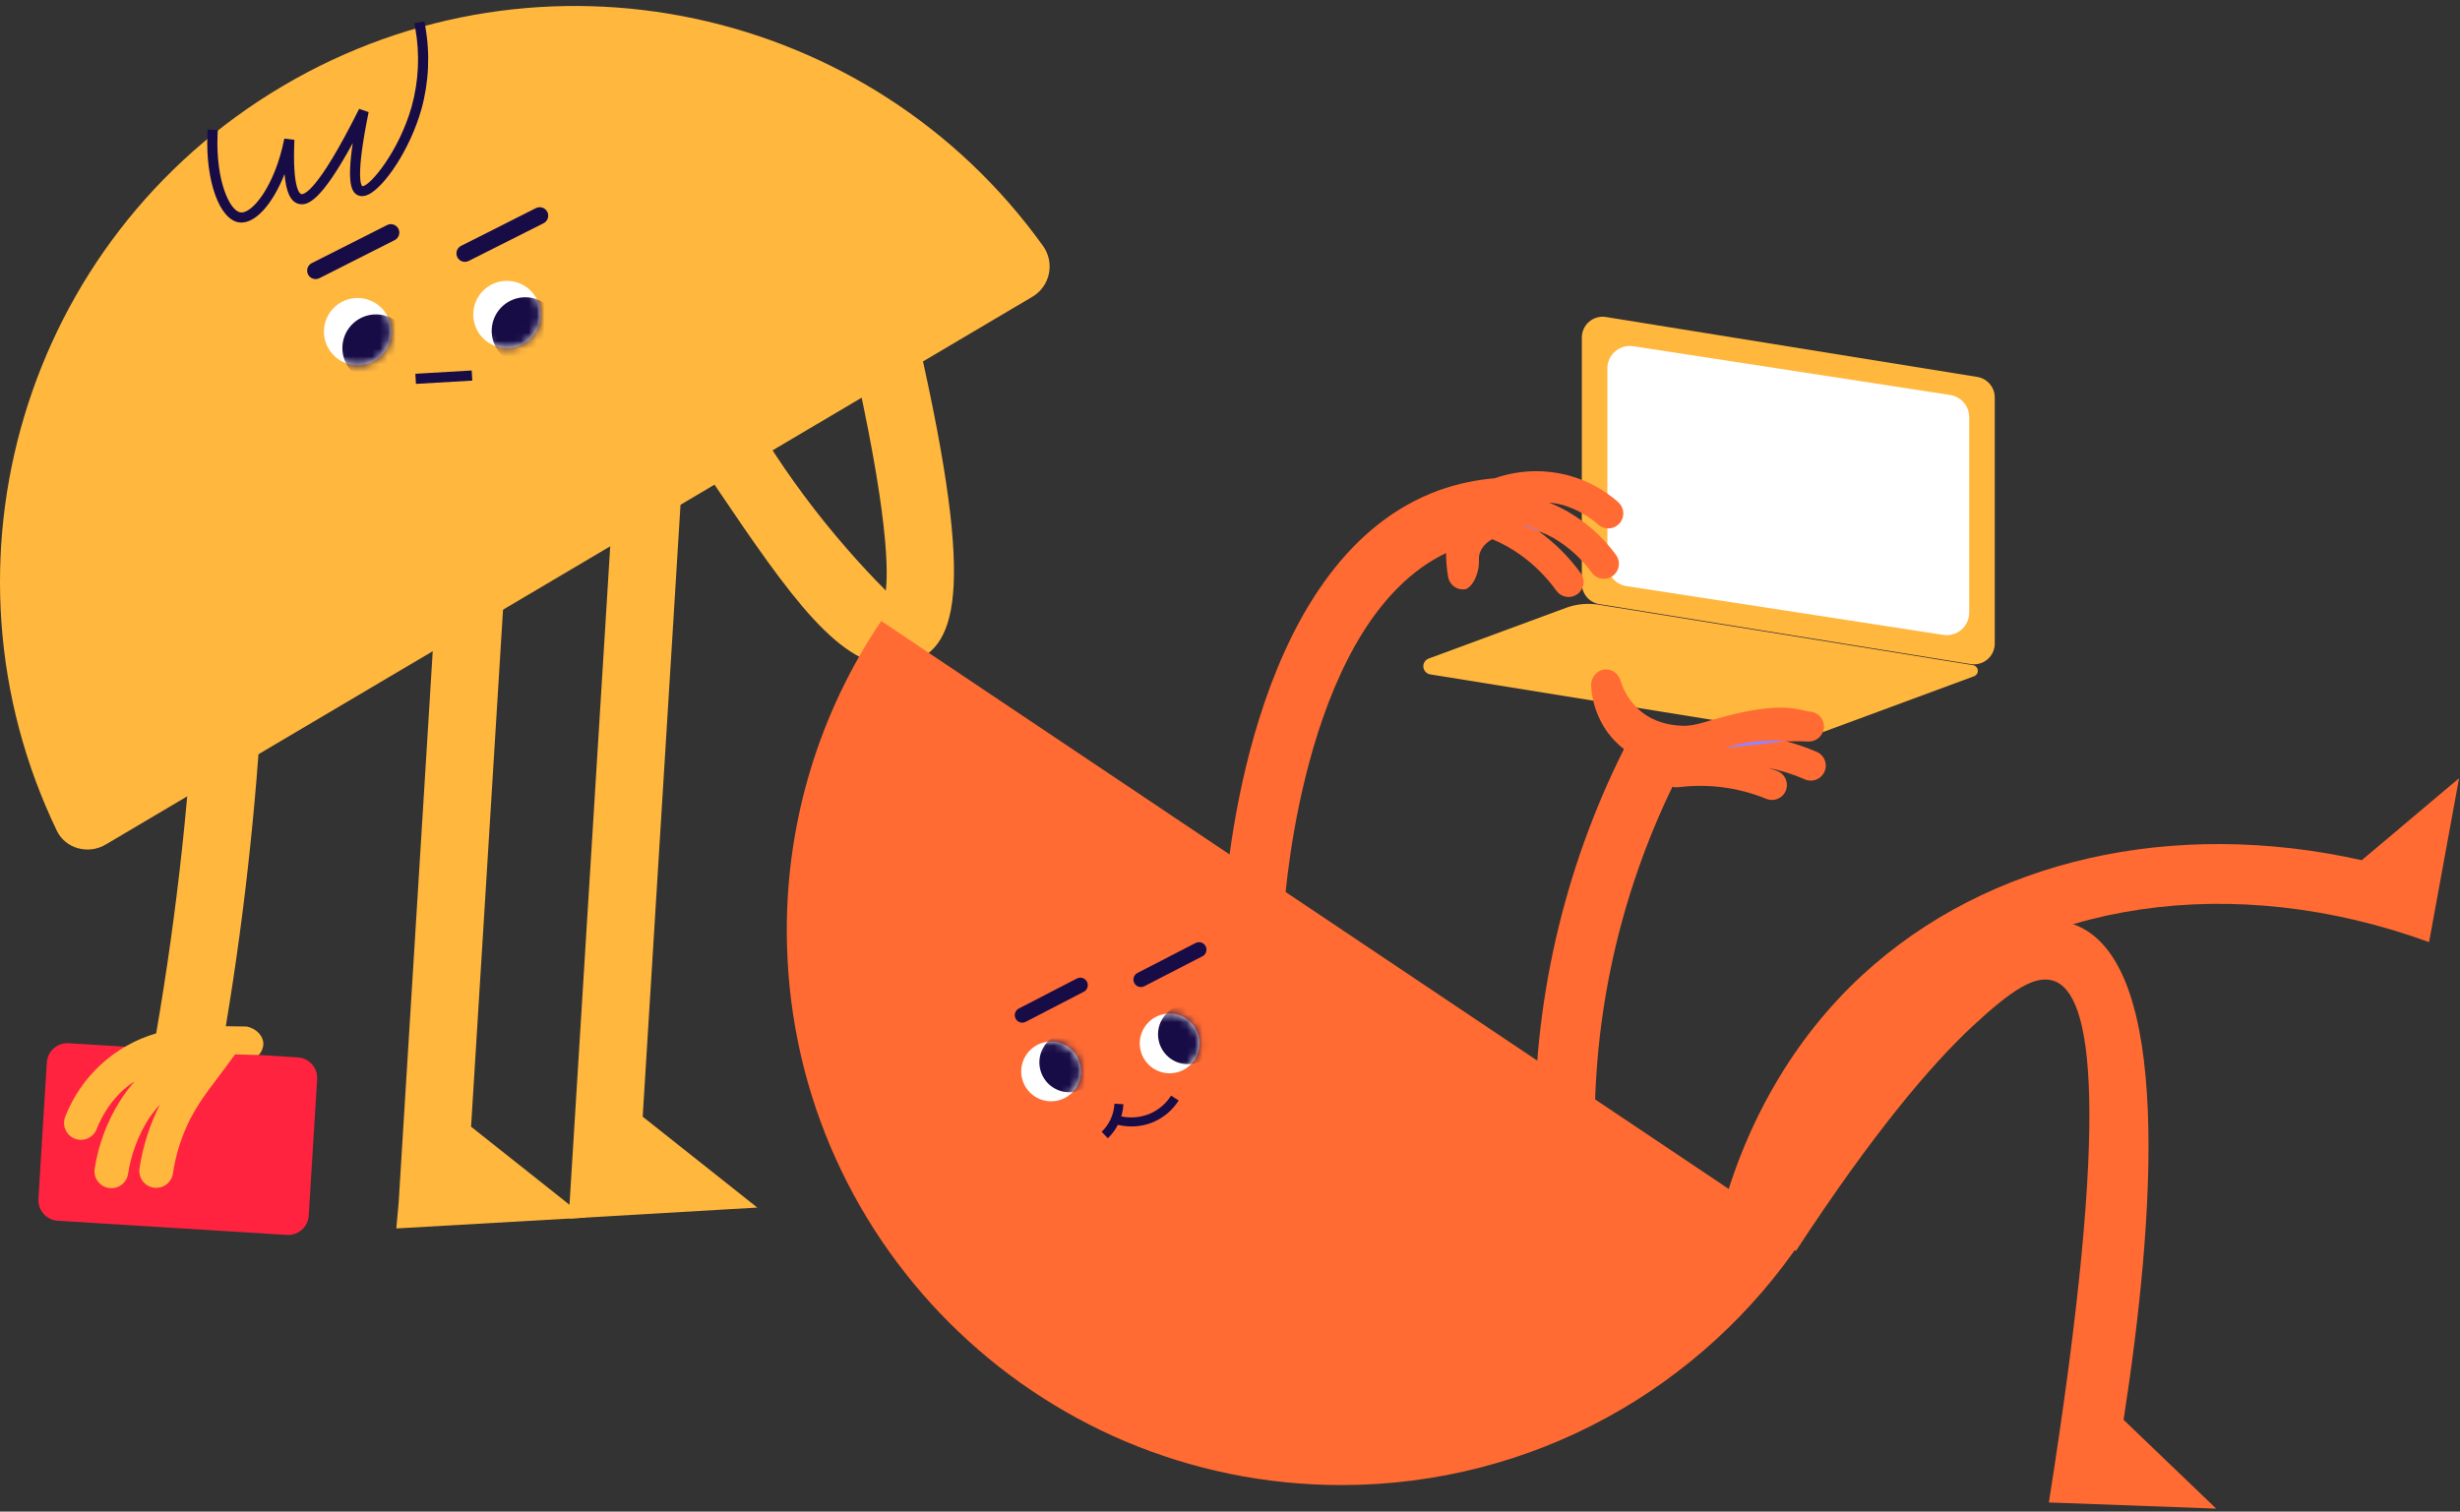 <svg width="314" height="193" viewBox="0 0 314 193" fill="none" xmlns="http://www.w3.org/2000/svg">
<rect x="0" y="0" width="314" height="193" fill="#333333" stroke="none"/>
<path d="M38.013 135.005L8.765 133.196C8.068 133.153 7.382 133.389 6.859 133.851C6.336 134.314 6.018 134.965 5.975 135.662L4.904 153.072C4.861 153.769 5.097 154.454 5.559 154.977C6.021 155.501 6.673 155.819 7.37 155.862L36.616 157.669C36.961 157.69 37.307 157.644 37.634 157.531C37.961 157.419 38.263 157.243 38.522 157.014C38.781 156.785 38.993 156.507 39.145 156.197C39.296 155.886 39.385 155.548 39.406 155.203L40.482 137.795C40.503 137.45 40.456 137.103 40.344 136.776C40.231 136.449 40.056 136.147 39.826 135.888C39.597 135.629 39.319 135.417 39.008 135.266C38.696 135.114 38.358 135.026 38.013 135.005Z" fill="#FF2340"/>
<path d="M64.774 68.698L56.161 68.165L50.882 153.577C50.783 154.665 50.685 155.755 50.586 156.845L74.761 155.461L60.128 143.853L64.774 68.698Z" fill="#FFB73E"/>
<path d="M87.159 59.654L78.546 59.122L72.653 154.465L72.999 154.487C72.902 154.85 72.802 155.213 72.704 155.576L96.666 154.178L82.035 142.574L87.159 59.654Z" fill="#FFB73E"/>
<path d="M24.889 49.382C25.49 61.063 25.541 72.915 25.038 84.605C24.34 100.474 22.636 116.282 19.934 131.935C17.312 132.701 14.9 134.06 12.887 135.907C10.874 137.754 9.312 140.039 8.324 142.587C8.22 142.85 8.169 143.131 8.174 143.414C8.179 143.697 8.24 143.976 8.353 144.236C8.466 144.495 8.629 144.73 8.832 144.927C9.036 145.123 9.276 145.278 9.54 145.381C9.83 145.497 10.142 145.547 10.453 145.528C10.864 145.505 11.26 145.364 11.593 145.122C11.927 144.881 12.184 144.549 12.335 144.166C13.071 142.273 14.221 140.568 15.7 139.177C16.169 138.763 16.668 138.386 17.193 138.047C16.517 138.83 15.896 139.659 15.336 140.53C13.67 143.17 12.564 146.125 12.086 149.21C11.997 149.775 12.135 150.352 12.472 150.815C12.808 151.278 13.314 151.589 13.879 151.678C14.444 151.768 15.021 151.629 15.484 151.293C15.947 150.957 16.258 150.451 16.347 149.886C16.732 147.382 17.628 144.984 18.98 142.842C19.416 142.2 19.895 141.59 20.414 141.014C19.111 143.584 18.23 146.347 17.806 149.196C17.724 149.762 17.87 150.338 18.212 150.796C18.553 151.255 19.063 151.559 19.629 151.642C19.774 151.662 19.921 151.669 20.068 151.66C20.563 151.631 21.033 151.432 21.398 151.097C21.764 150.761 22.002 150.31 22.074 149.82C22.435 147.356 23.201 144.97 24.342 142.757C24.925 141.654 25.589 140.594 26.326 139.587C27.002 138.62 27.245 138.361 28.775 136.292C29.295 135.591 29.719 135.011 30.001 134.622L33.023 134.703C33.398 134.308 33.61 133.786 33.617 133.241C33.59 132.256 32.734 131.321 31.489 131.059L28.822 131.025C31.361 115.79 32.977 100.415 33.661 84.985C34.167 73.025 34.122 60.901 33.507 48.949L24.889 49.382Z" fill="#FFB73E"/>
<path d="M36.067 10.998C2.967 30.57 -9.118 72.031 7.25 106.058C8.356 108.361 11.272 109.138 13.473 107.838L131.799 37.877C132.334 37.556 132.797 37.126 133.157 36.615C133.518 36.105 133.768 35.525 133.891 34.912C134.014 34.3 134.009 33.669 133.875 33.058C133.74 32.448 133.48 31.873 133.111 31.369C111.146 0.783 69.102 -8.534 36.067 10.998Z" fill="#FFB73E"/>
<path d="M60.209 47.303L53.017 47.723L53.092 49.013L60.285 48.593L60.209 47.303Z" fill="#180C47"/>
<path d="M45.397 38.053C44.548 38.102 43.733 38.401 43.055 38.914C42.377 39.426 41.867 40.128 41.587 40.931C41.308 41.733 41.274 42.601 41.487 43.423C41.702 44.246 42.154 44.986 42.789 45.551C43.424 46.116 44.212 46.48 45.054 46.597C45.896 46.714 46.753 46.579 47.518 46.208C48.283 45.838 48.921 45.249 49.351 44.516C49.781 43.783 49.984 42.939 49.934 42.09C49.867 40.953 49.352 39.89 48.501 39.133C47.65 38.376 46.534 37.987 45.397 38.053Z" fill="white"/>
<mask id="mask0_112_1603" style="mask-type:luminance" maskUnits="userSpaceOnUse" x="41" y="38" width="9" height="9">
<path d="M45.646 46.639C48.019 46.639 49.942 44.715 49.942 42.342C49.942 39.969 48.019 38.046 45.646 38.046C43.273 38.046 41.35 39.969 41.35 42.342C41.35 44.715 43.273 46.639 45.646 46.639Z" fill="white"/>
</mask>
<g mask="url(#mask0_112_1603)">
<path d="M47.75 40.149C46.902 40.198 46.087 40.498 45.409 41.01C44.731 41.522 44.22 42.224 43.941 43.027C43.662 43.83 43.627 44.697 43.841 45.52C44.055 46.342 44.508 47.083 45.143 47.647C45.778 48.212 46.566 48.576 47.408 48.693C48.249 48.81 49.107 48.675 49.872 48.304C50.637 47.934 51.274 47.345 51.705 46.612C52.135 45.879 52.338 45.035 52.288 44.187C52.221 43.05 51.705 41.986 50.855 41.229C50.004 40.472 48.887 40.083 47.75 40.149Z" fill="#180C47"/>
</g>
<path d="M49.379 28.749L39.8 33.593C39.578 33.704 39.401 33.889 39.3 34.115C39.198 34.342 39.178 34.596 39.243 34.836C39.307 35.075 39.452 35.285 39.654 35.43C39.855 35.575 40.101 35.646 40.348 35.631C40.496 35.622 40.64 35.584 40.772 35.518L50.351 30.671C50.482 30.61 50.598 30.523 50.695 30.416C50.791 30.308 50.865 30.183 50.911 30.047C50.958 29.91 50.977 29.766 50.968 29.622C50.958 29.478 50.919 29.338 50.854 29.209C50.789 29.081 50.699 28.967 50.589 28.874C50.479 28.78 50.351 28.71 50.214 28.668C50.076 28.625 49.931 28.61 49.788 28.624C49.644 28.638 49.505 28.68 49.379 28.749Z" fill="#180C47"/>
<path d="M64.455 35.866C63.606 35.915 62.792 36.215 62.114 36.727C61.435 37.239 60.925 37.941 60.645 38.744C60.366 39.547 60.332 40.414 60.546 41.236C60.76 42.059 61.213 42.799 61.847 43.364C62.482 43.929 63.271 44.293 64.112 44.41C64.954 44.527 65.812 44.392 66.576 44.021C67.341 43.651 67.979 43.062 68.409 42.329C68.839 41.596 69.042 40.752 68.993 39.904C68.926 38.766 68.41 37.702 67.56 36.945C66.709 36.188 65.592 35.8 64.455 35.866Z" fill="white"/>
<mask id="mask1_112_1603" style="mask-type:luminance" maskUnits="userSpaceOnUse" x="60" y="35" width="10" height="10">
<path d="M64.704 44.45C67.077 44.45 69 42.526 69 40.154C69 37.781 67.077 35.857 64.704 35.857C62.331 35.857 60.408 37.781 60.408 40.154C60.408 42.526 62.331 44.45 64.704 44.45Z" fill="white"/>
</mask>
<g mask="url(#mask1_112_1603)">
<path d="M66.808 37.96C65.96 38.009 65.145 38.309 64.467 38.821C63.789 39.334 63.278 40.035 62.999 40.838C62.72 41.641 62.685 42.508 62.899 43.33C63.113 44.153 63.566 44.893 64.2 45.458C64.835 46.023 65.623 46.388 66.465 46.505C67.306 46.622 68.164 46.487 68.929 46.117C69.694 45.746 70.332 45.158 70.762 44.425C71.192 43.692 71.395 42.848 71.346 42C71.279 40.863 70.764 39.798 69.913 39.041C69.062 38.283 67.946 37.895 66.808 37.96Z" fill="#180C47"/>
</g>
<path d="M68.438 26.554L58.854 31.39C58.633 31.502 58.456 31.686 58.355 31.913C58.253 32.139 58.233 32.394 58.297 32.634C58.362 32.873 58.507 33.083 58.709 33.228C58.91 33.373 59.155 33.444 59.403 33.429C59.551 33.421 59.695 33.383 59.827 33.316L69.416 28.484C69.661 28.349 69.845 28.125 69.928 27.858C70.01 27.59 69.986 27.301 69.86 27.052C69.734 26.802 69.516 26.611 69.251 26.519C68.987 26.427 68.697 26.441 68.443 26.559L68.438 26.554Z" fill="#180C47"/>
<path d="M116.438 36.16L117.753 28.474C117.801 28.195 117.793 27.909 117.73 27.633C117.668 27.357 117.551 27.096 117.387 26.864C117.223 26.633 117.016 26.437 116.776 26.286C116.536 26.135 116.269 26.033 115.99 25.985C115.711 25.937 115.425 25.945 115.149 26.008C114.873 26.071 114.611 26.187 114.38 26.351C114.149 26.515 113.953 26.722 113.802 26.962C113.651 27.202 113.549 27.469 113.501 27.748L113.163 29.685C112.193 27.922 110.966 26.314 109.524 24.911C104.104 19.66 97.442 19.034 94.831 19C94.262 19.004 93.716 19.229 93.31 19.628C92.904 20.026 92.668 20.567 92.653 21.136C92.648 21.708 92.87 22.258 93.27 22.667C93.67 23.075 94.216 23.308 94.787 23.315C97.349 23.367 99.872 23.956 102.193 25.043C101.745 24.926 101.289 24.798 100.897 24.82C100.351 24.851 99.827 25.047 99.396 25.384C98.979 25.721 98.668 26.173 98.503 26.684C98.062 28.087 99.028 29.325 99.124 29.444C98.55 29.489 98.011 29.738 97.604 30.146C95.77 31.862 97.07 34.48 100.674 39.696C101.006 40.15 101.502 40.456 102.056 40.55C102.61 40.643 103.179 40.517 103.642 40.197C104.104 39.877 104.423 39.39 104.531 38.838C104.639 38.287 104.528 37.715 104.221 37.244L104.147 37.138C104.959 37.779 105.894 38.541 106.979 39.448C107.134 39.563 107.305 39.656 107.485 39.725C113.148 63.292 113.452 72.167 113.067 75.403C111.419 73.743 109.747 71.954 108.075 70.034C104.281 65.676 100.828 61.034 97.744 56.149L90.567 60.928C90.736 61.181 91.094 61.723 91.553 62.401C100.74 75.982 107.347 85.524 114.509 84.941C115.303 84.878 116.081 84.69 116.816 84.384C122.737 81.901 124.441 73.209 115.779 37.359C116.124 37.042 116.355 36.621 116.438 36.16Z" fill="#FFB73E"/>
<path d="M54.174 2.742L52.896 2.96L53.006 3.596C53.606 6.931 53.446 10.358 52.54 13.623C50.932 19.309 47.266 23.715 46.291 23.772H46.235C46.137 23.691 45.328 22.749 47.051 14.315L45.842 13.896C40.411 24.779 38.715 24.85 38.437 24.777C38.317 24.742 37.297 24.255 37.577 17.853L36.293 17.698C35.088 23.756 32.168 27.353 30.685 27.113C29.315 26.919 27.539 23.068 27.768 17.242L27.794 16.595L26.5 16.544L26.475 17.191C26.242 23.119 28.015 28.038 30.508 28.393C30.651 28.414 30.797 28.419 30.942 28.41C32.83 28.3 34.897 25.834 36.317 22.227C36.521 24.546 37.087 25.726 38.07 26.015C39.276 26.37 41.029 25.6 45.025 18.27C44.249 23.489 44.889 24.62 45.749 24.958C46.137 25.11 46.581 25.059 47.07 24.819C49.074 23.821 52.325 19.118 53.784 13.967C54.742 10.517 54.912 6.895 54.282 3.37L54.174 2.742Z" fill="#180C47"/>
<path d="M252.386 48.126L204.981 40.473C204.602 40.412 204.215 40.434 203.845 40.537C203.475 40.64 203.132 40.823 202.84 41.072C202.548 41.321 202.313 41.63 202.152 41.979C201.991 42.327 201.908 42.706 201.908 43.09V74.516C201.908 75.146 202.132 75.755 202.541 76.235C202.949 76.715 203.515 77.033 204.137 77.133L251.542 84.787C251.921 84.848 252.308 84.826 252.678 84.723C253.048 84.619 253.391 84.437 253.683 84.188C253.975 83.939 254.21 83.63 254.371 83.281C254.532 82.933 254.615 82.553 254.615 82.169V50.744C254.615 50.114 254.391 49.505 253.982 49.025C253.574 48.545 253.008 48.227 252.386 48.126Z" fill="#FFB73E"/>
<path d="M251.847 84.925L204.024 77.204C202.637 76.98 201.216 77.118 199.898 77.604L182.366 84.078C182.148 84.158 181.962 84.308 181.838 84.505C181.714 84.702 181.659 84.935 181.682 85.167C181.704 85.398 181.803 85.616 181.962 85.786C182.121 85.955 182.332 86.067 182.562 86.104L229.666 93.704C230.749 93.879 231.858 93.772 232.887 93.393L251.986 86.337C252.136 86.279 252.262 86.174 252.347 86.037C252.431 85.9 252.468 85.739 252.452 85.579C252.437 85.419 252.369 85.268 252.26 85.15C252.15 85.032 252.005 84.953 251.847 84.925Z" fill="#FFB73E"/>
<path d="M248.924 50.43L208.474 44.2C208.065 44.137 207.647 44.163 207.249 44.277C206.852 44.391 206.483 44.589 206.169 44.858C205.855 45.127 205.603 45.461 205.43 45.837C205.257 46.213 205.167 46.622 205.167 47.035V71.994C205.167 72.679 205.412 73.342 205.858 73.862C206.304 74.383 206.922 74.726 207.599 74.831L248.049 81.061C248.457 81.124 248.875 81.098 249.272 80.984C249.669 80.871 250.038 80.673 250.352 80.405C250.666 80.136 250.918 79.802 251.091 79.427C251.264 79.052 251.355 78.644 251.356 78.231V53.267C251.356 52.582 251.111 51.919 250.665 51.398C250.219 50.878 249.601 50.535 248.924 50.43Z" fill="white"/>
<path d="M206.547 64.106C204.769 62.54 202.663 61.393 200.384 60.749C197.23 59.87 193.882 59.979 190.792 61.061C188.394 61.26 186.031 61.767 183.763 62.569C160.368 70.969 156.727 108.638 156.22 116.106L163.862 116.612C164.12 112.679 166.902 79.045 184.587 70.611C184.576 71.648 184.664 72.683 184.85 73.703C184.935 74.139 185.168 74.532 185.51 74.815C185.853 75.098 186.283 75.253 186.727 75.254C186.85 75.254 186.972 75.242 187.093 75.218C187.176 75.201 188.128 74.825 188.613 72.974C188.966 71.614 188.586 71.299 188.951 70.441C189.289 69.633 189.952 69.135 190.471 68.836C191.712 69.357 192.892 70.01 193.992 70.785C195.795 72.064 197.374 73.633 198.665 75.428C198.962 75.84 199.41 76.117 199.912 76.198C200.413 76.28 200.926 76.159 201.338 75.862C201.75 75.565 202.028 75.116 202.109 74.615C202.19 74.114 202.069 73.6 201.772 73.188C200.271 71.115 198.446 69.297 196.368 67.803C197.015 68.045 197.645 68.333 198.253 68.662C200.194 69.798 201.879 71.323 203.203 73.141C203.507 73.541 203.956 73.806 204.453 73.879C204.951 73.951 205.456 73.825 205.862 73.527C206.267 73.23 206.539 72.785 206.619 72.289C206.699 71.792 206.581 71.284 206.29 70.875C204.655 68.635 202.575 66.757 200.181 65.357C199.383 64.898 198.553 64.498 197.697 64.158C198.252 64.21 198.803 64.303 199.344 64.439C201.077 64.931 202.679 65.805 204.03 66.997C204.414 67.331 204.914 67.499 205.421 67.463C205.928 67.428 206.4 67.193 206.734 66.81C207.068 66.426 207.235 65.926 207.2 65.419C207.165 64.912 206.93 64.44 206.547 64.106Z" fill="#FF6B32"/>
<path d="M194.165 66.975L196.816 67.978C196.284 67.675 195.723 67.426 195.141 67.235C194.82 67.131 194.494 67.044 194.165 66.975Z" fill="#9783FE"/>
<path d="M237.702 124.504C229.074 132.467 222.812 143.175 219.589 155.473L226.995 157.412C228.984 149.826 233.355 138.933 242.895 130.129C259.332 114.961 285.068 111.191 310.052 120.287C311.328 113.307 312.605 106.331 313.88 99.359C309.739 102.85 305.599 106.34 301.459 109.83C277.426 104.439 253.757 109.693 237.702 124.504Z" fill="#FF6B32"/>
<path d="M264.731 118.033C261.245 116.76 250.663 112.904 222.823 155.524L229.241 159.713C238.938 144.868 246.436 135.983 251.871 130.94C256.858 126.311 259.8 124.472 262.11 125.224C267.048 126.83 269.519 141.224 261.522 191.829L282.88 192.614L271.059 181.277C275.022 155.717 277.454 122.682 264.731 118.033Z" fill="#FF6B32"/>
<path d="M231.811 95.964C230.576 95.431 229.302 94.993 228 94.653C228.925 94.653 229.857 94.618 230.776 94.68C231.281 94.703 231.774 94.53 232.154 94.198C232.534 93.865 232.77 93.398 232.813 92.895C232.847 92.389 232.679 91.889 232.346 91.506C232.013 91.124 231.541 90.889 231.035 90.853C229.878 90.779 227.907 89.502 220.684 91.341C216.997 92.284 216.163 92.844 214.077 92.62C213.177 92.522 211.24 92.294 209.433 90.811C208.18 89.764 207.267 88.367 206.812 86.798C206.677 86.403 206.419 86.06 206.077 85.82C205.734 85.58 205.324 85.456 204.905 85.464C203.931 85.515 203.095 86.383 203.088 87.472C203.19 89.621 203.907 91.695 205.154 93.447C205.756 94.276 206.473 95.016 207.283 95.643C199.521 111.135 195.619 128.274 195.908 145.599L203.565 145.476C203.289 129.901 206.683 114.48 213.471 100.459C213.71 100.524 213.959 100.543 214.206 100.515C218.019 100.028 221.894 100.538 225.451 101.994C225.681 102.09 225.927 102.139 226.176 102.138C226.619 102.138 227.048 101.984 227.39 101.702C227.733 101.421 227.967 101.029 228.052 100.595C228.138 100.16 228.07 99.709 227.86 99.319C227.651 98.928 227.312 98.623 226.902 98.455C226.507 98.286 226.091 98.176 225.69 98.034C227.263 98.346 228.799 98.824 230.271 99.461C230.503 99.578 230.756 99.647 231.016 99.662C231.275 99.678 231.534 99.641 231.779 99.553C232.023 99.466 232.247 99.329 232.437 99.152C232.627 98.975 232.779 98.761 232.884 98.524C232.988 98.286 233.044 98.03 233.046 97.77C233.048 97.51 232.998 97.253 232.898 97.013C232.797 96.774 232.649 96.557 232.462 96.377C232.276 96.196 232.054 96.056 231.811 95.964Z" fill="#FF6B32"/>
<path d="M100.427 118.806C100.427 157.909 132.124 189.608 171.227 189.608C195.779 189.608 217.406 177.11 230.105 158.13L112.48 79.287C104.605 90.96 100.407 104.725 100.427 118.806Z" fill="#FF6B32"/>
<path d="M134.16 132.98C133.406 132.982 132.668 133.207 132.042 133.627C131.415 134.047 130.928 134.643 130.64 135.341C130.352 136.038 130.278 136.805 130.426 137.544C130.574 138.284 130.938 138.963 131.472 139.496C132.006 140.029 132.686 140.391 133.426 140.538C134.166 140.684 134.933 140.608 135.629 140.319C136.326 140.03 136.921 139.541 137.34 138.913C137.759 138.286 137.982 137.548 137.982 136.794C137.982 136.292 137.883 135.796 137.69 135.333C137.498 134.869 137.217 134.449 136.862 134.094C136.507 133.74 136.085 133.459 135.622 133.268C135.158 133.077 134.661 132.979 134.16 132.98Z" fill="white"/>
<mask id="mask2_112_1603" style="mask-type:luminance" maskUnits="userSpaceOnUse" x="130" y="132" width="8" height="9">
<path d="M134.16 140.607C136.266 140.607 137.973 138.9 137.973 136.794C137.973 134.688 136.266 132.98 134.16 132.98C132.053 132.98 130.346 134.688 130.346 136.794C130.346 138.9 132.053 140.607 134.16 140.607Z" fill="white"/>
</mask>
<g mask="url(#mask2_112_1603)">
<path d="M136.487 131.825C135.732 131.825 134.994 132.048 134.366 132.467C133.739 132.887 133.25 133.482 132.961 134.179C132.672 134.877 132.596 135.644 132.743 136.384C132.89 137.124 133.254 137.804 133.787 138.338C134.321 138.871 135.001 139.235 135.741 139.382C136.481 139.529 137.248 139.453 137.946 139.164C138.643 138.876 139.239 138.386 139.658 137.759C140.077 137.131 140.3 136.393 140.3 135.639C140.3 134.627 139.898 133.657 139.183 132.942C138.468 132.227 137.498 131.825 136.487 131.825Z" fill="#180C47"/>
</g>
<path d="M137.394 124.965L130.044 128.764C129.854 128.862 129.702 129.022 129.614 129.217C129.525 129.413 129.505 129.632 129.556 129.84C129.606 130.048 129.726 130.233 129.894 130.366C130.062 130.498 130.27 130.57 130.485 130.571C130.638 130.571 130.79 130.533 130.925 130.461L138.263 126.663C138.385 126.612 138.495 126.536 138.586 126.441C138.677 126.345 138.747 126.232 138.792 126.108C138.837 125.984 138.856 125.852 138.848 125.721C138.839 125.589 138.803 125.461 138.743 125.343C138.682 125.226 138.598 125.123 138.495 125.04C138.392 124.957 138.274 124.897 138.147 124.862C138.019 124.827 137.886 124.819 137.756 124.838C137.625 124.858 137.5 124.904 137.389 124.974L137.394 124.965Z" fill="#180C47"/>
<path d="M149.296 129.402C148.542 129.402 147.804 129.625 147.176 130.044C146.549 130.463 146.059 131.059 145.77 131.756C145.481 132.453 145.406 133.22 145.553 133.96C145.7 134.7 146.063 135.38 146.596 135.914C147.13 136.448 147.81 136.811 148.55 136.958C149.29 137.106 150.057 137.03 150.754 136.742C151.451 136.453 152.047 135.964 152.466 135.337C152.886 134.709 153.11 133.971 153.11 133.217C153.11 132.205 152.708 131.235 151.993 130.52C151.278 129.804 150.308 129.402 149.296 129.402Z" fill="white"/>
<mask id="mask3_112_1603" style="mask-type:luminance" maskUnits="userSpaceOnUse" x="145" y="129" width="9" height="9">
<path d="M149.303 137.024C151.409 137.024 153.116 135.316 153.116 133.21C153.116 131.104 151.409 129.397 149.303 129.397C147.197 129.397 145.49 131.104 145.49 133.21C145.49 135.316 147.197 137.024 149.303 137.024Z" fill="white"/>
</mask>
<g mask="url(#mask3_112_1603)">
<path d="M151.63 128.242C150.876 128.241 150.138 128.465 149.51 128.884C148.883 129.303 148.393 129.899 148.104 130.596C147.815 131.293 147.74 132.06 147.887 132.8C148.034 133.54 148.397 134.22 148.93 134.754C149.464 135.287 150.143 135.651 150.884 135.798C151.624 135.946 152.391 135.87 153.088 135.581C153.785 135.293 154.381 134.804 154.8 134.176C155.22 133.549 155.443 132.811 155.443 132.057C155.443 131.045 155.042 130.075 154.327 129.36C153.612 128.644 152.642 128.242 151.63 128.242Z" fill="#180C47"/>
</g>
<path d="M146.822 142.174C145.505 142.734 144.036 142.822 142.661 142.424L142.333 143.523C143.011 143.72 143.713 143.82 144.419 143.819C145.407 143.823 146.384 143.621 147.29 143.228C148.589 142.652 149.689 141.706 150.452 140.507L149.481 139.886C148.839 140.893 147.914 141.689 146.822 142.174Z" fill="#180C47"/>
<path d="M141.734 142.959C141.458 143.537 141.079 144.06 140.616 144.503L141.409 145.332C141.973 144.793 142.434 144.156 142.771 143.452C143.143 142.679 143.356 141.839 143.397 140.982L142.254 140.921C142.218 141.628 142.041 142.321 141.734 142.959Z" fill="#180C47"/>
<path d="M152.539 120.431L145.193 124.222C145.003 124.32 144.851 124.48 144.762 124.675C144.673 124.869 144.652 125.088 144.702 125.297C144.753 125.505 144.872 125.69 145.04 125.823C145.208 125.955 145.416 126.027 145.63 126.027C145.783 126.028 145.933 125.991 146.068 125.919L153.414 122.128C153.536 122.077 153.645 122.002 153.737 121.906C153.828 121.811 153.898 121.697 153.943 121.573C153.988 121.449 154.007 121.318 153.998 121.186C153.99 121.054 153.954 120.926 153.893 120.809C153.833 120.692 153.748 120.588 153.646 120.505C153.543 120.423 153.424 120.362 153.297 120.327C153.17 120.292 153.037 120.284 152.906 120.304C152.776 120.323 152.651 120.369 152.539 120.439V120.431Z" fill="#180C47"/>
<path d="M223.603 94.721C222.442 94.875 221.297 95.137 220.184 95.502L228.004 94.648C226.54 94.503 225.063 94.527 223.603 94.721Z" fill="#9783FE"/>
</svg>
